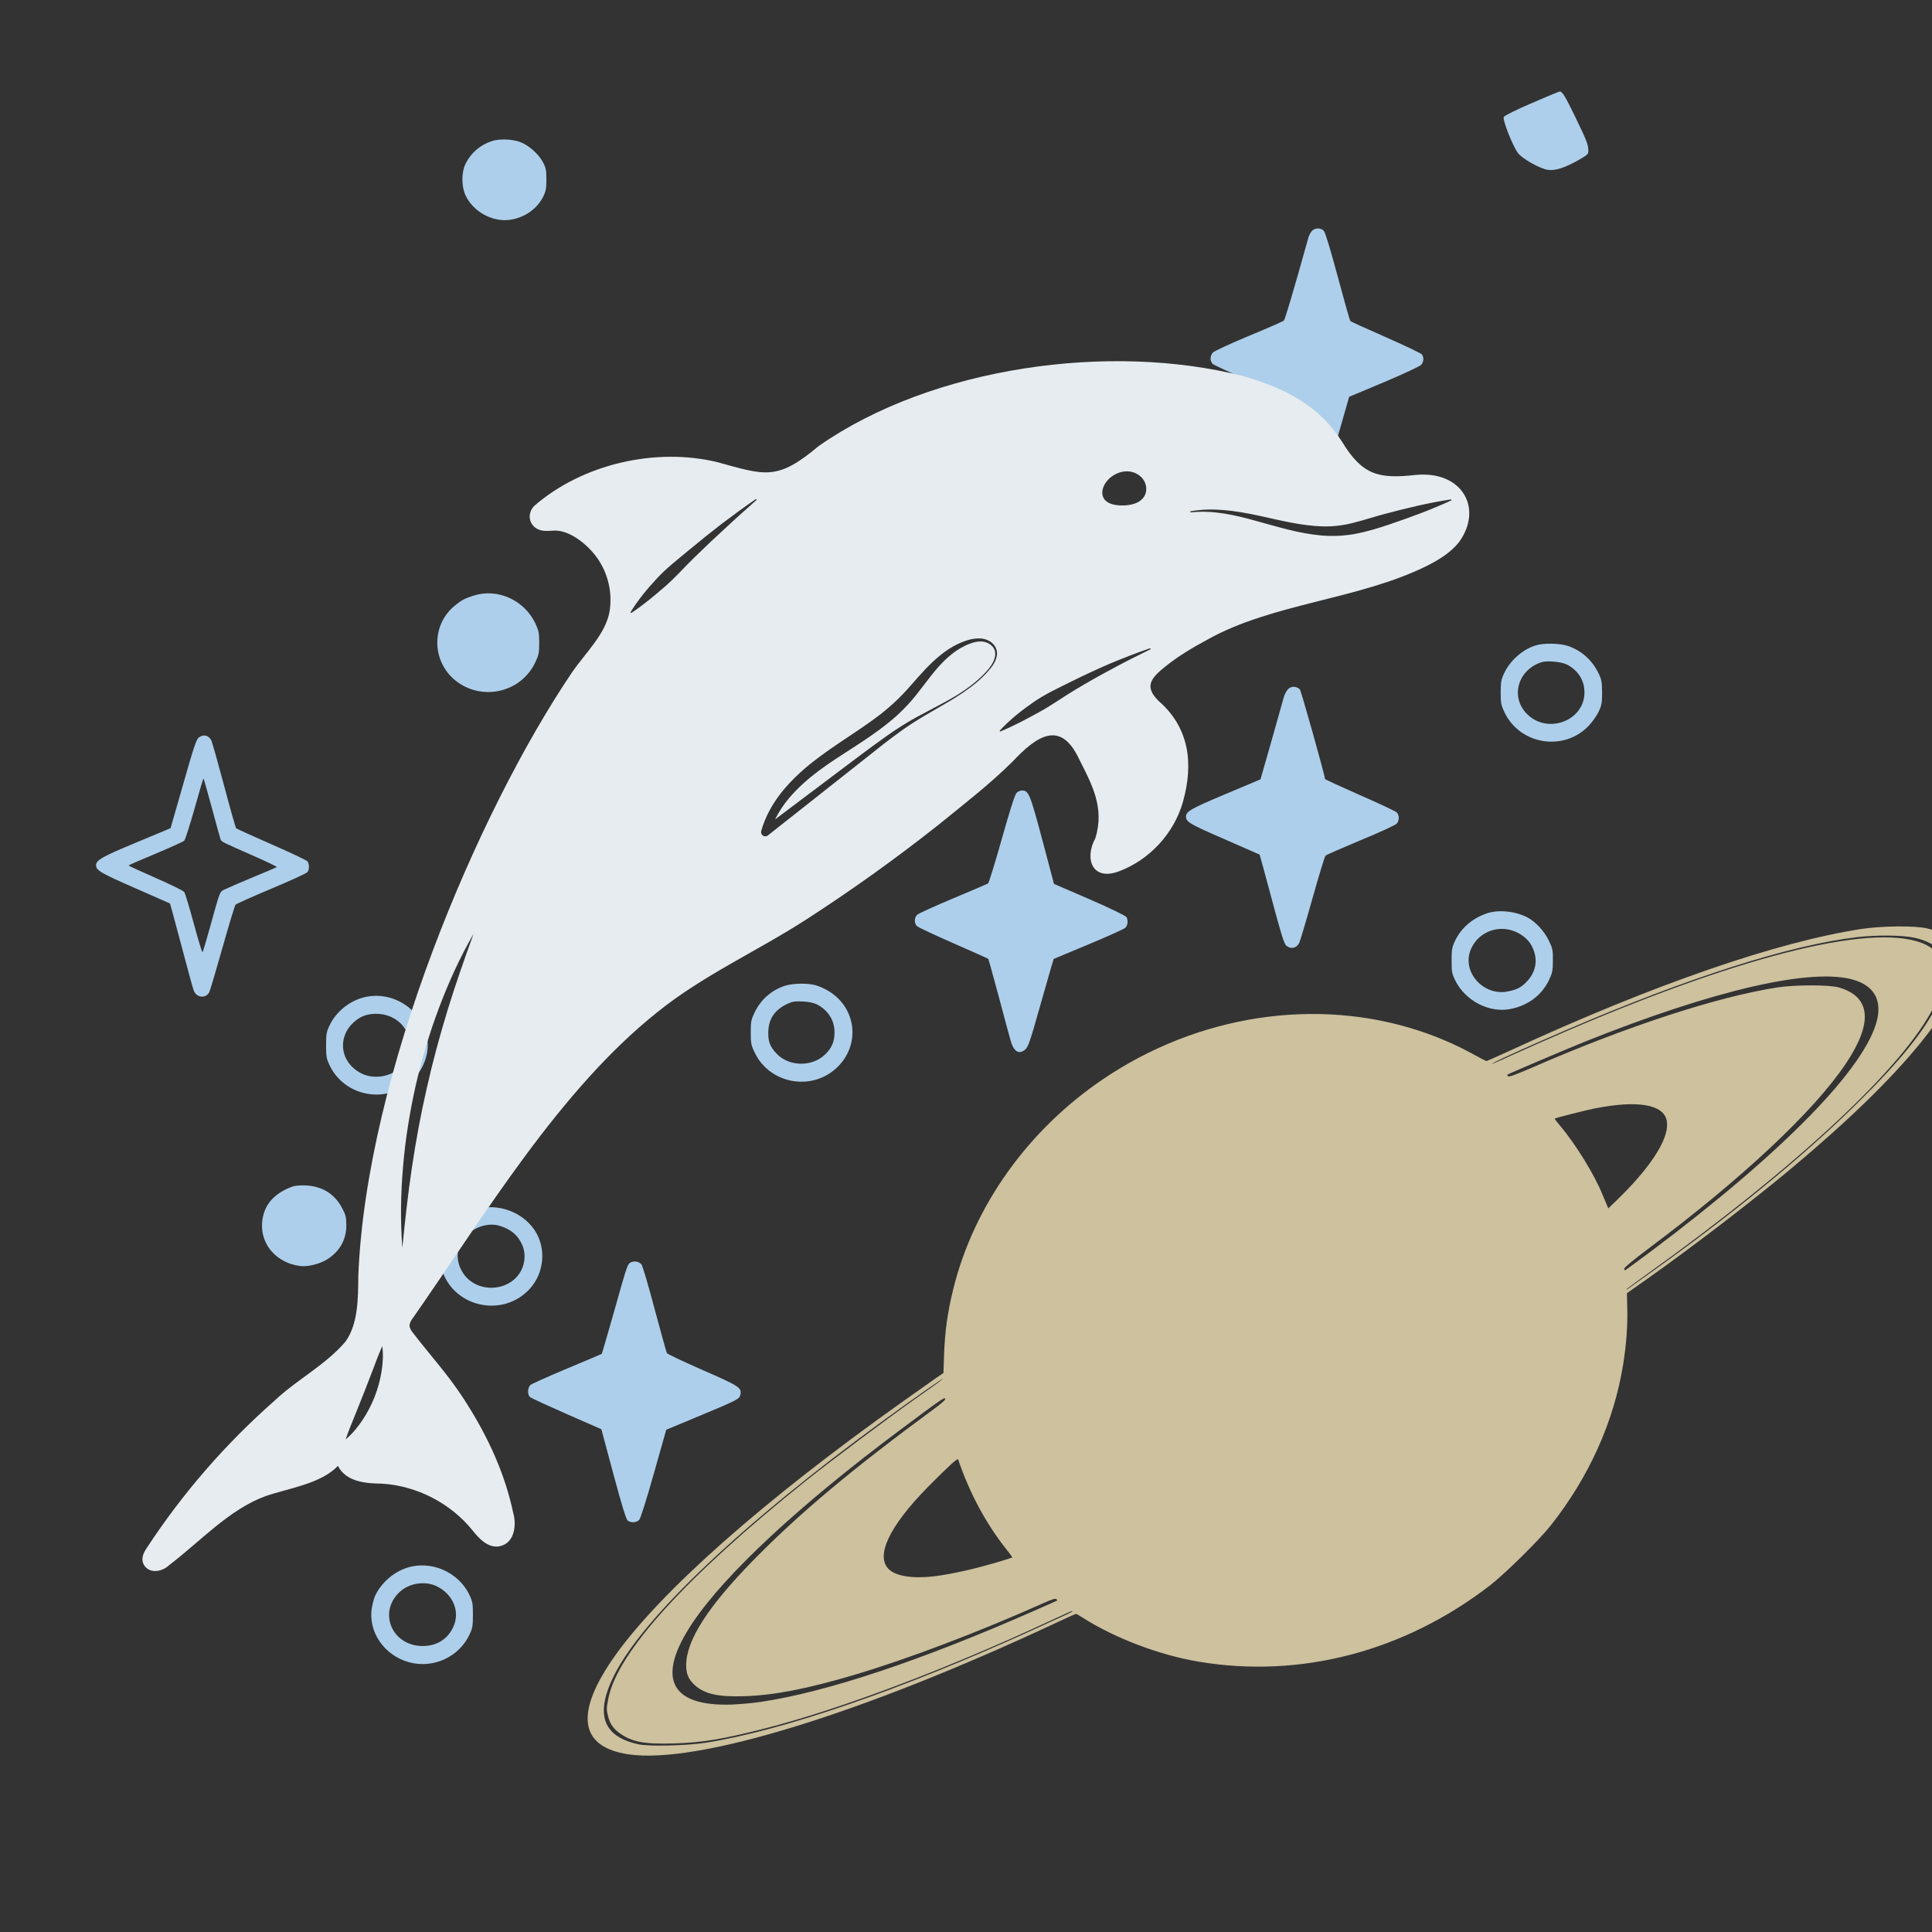 <?xml version="1.0" encoding="UTF-8" standalone="no" ?>
<!DOCTYPE svg PUBLIC "-//W3C//DTD SVG 1.1//EN" "http://www.w3.org/Graphics/SVG/1.1/DTD/svg11.dtd">
<svg xmlns="http://www.w3.org/2000/svg" xmlns:xlink="http://www.w3.org/1999/xlink" version="1.1" width="1080" height="1080" viewBox="0 0 1080 1080" xml:space="preserve">
<rect x="0" y="0" width="1080" height="1080" fill="#333333" stroke="none"/>
<desc>Created with Fabric.js 5.2.4</desc>
<defs>
</defs>
<rect x="0" y="0" width="100%" height="100%" fill="transparent"></rect>
<g transform="matrix(1 0 0 1 540 540)" id="5db1f14c-ac7e-4bf9-a2bb-ff2414fc3bed"  >
<rect style="stroke: none; stroke-width: 1; stroke-dasharray: none; stroke-linecap: butt; stroke-dashoffset: 0; stroke-linejoin: miter; stroke-miterlimit: 4; fill: rgb(255,255,255); fill-rule: nonzero; opacity: 1; visibility: hidden;" vector-effect="non-scaling-stroke"  x="-540" y="-540" rx="0" ry="0" width="1080" height="1080" />
</g>
<g transform="matrix(1 0 0 1 540 540)" id="b91b0d32-de40-4f2c-acb7-c2f2d53e8338"  >
</g>
<g transform="matrix(NaN NaN NaN NaN 0 0)"  >
<g style=""   >
</g>
</g>
<g transform="matrix(NaN NaN NaN NaN 0 0)"  >
<g style=""   >
</g>
</g>
<g transform="matrix(0.07 0 0 -0.07 864.22 73.1)"  >
<path style="stroke: none; stroke-width: 1; stroke-dasharray: none; stroke-linecap: butt; stroke-dashoffset: 0; stroke-linejoin: miter; stroke-miterlimit: 4; fill: rgb(173,207,235); fill-rule: nonzero; opacity: 1;" vector-effect="non-scaling-stroke"  transform=" translate(-11795.95, -12486.25)" d="M 11682 12707 C 11563 12656 11464 12607 11459 12597 C 11447 12576 11527 12371 11571 12310 C 11604 12264 11748 12183 11812 12174 C 11870 12166 11944 12190 12050 12249 C 12131 12295 12135 12299 12134 12331 C 12133 12378 12120 12410 12028 12600 C 11948 12765 11926 12800 11906 12800 C 11900 12800 11799 12758 11682 12707 z" stroke-linecap="round" />
</g>
<g transform="matrix(0.07 0 0 -0.07 281.96 100.52)"  >
<path style="stroke: none; stroke-width: 1; stroke-dasharray: none; stroke-linecap: butt; stroke-dashoffset: 0; stroke-linejoin: miter; stroke-miterlimit: 4; fill: rgb(173,207,235); fill-rule: nonzero; opacity: 1;" vector-effect="non-scaling-stroke"  transform=" translate(-3309.56, -12086.63)" d="M 3210 12396 C 3117 12366 3042 12302 2999 12214 C 2966 12147 2966 12037 2998 11965 C 3060 11829 3222 11743 3366 11769 C 3480 11790 3573 11858 3621 11955 C 3641 11996 3645 12020 3645 12090 C 3645 12162 3641 12183 3618 12226 C 3583 12293 3503 12364 3434 12389 C 3373 12412 3269 12416 3210 12396 z" stroke-linecap="round" />
</g>
<g transform="matrix(0.07 0 0 -0.07 736.18 200.48)"  >
<path style="stroke: none; stroke-width: 1; stroke-dasharray: none; stroke-linecap: butt; stroke-dashoffset: 0; stroke-linejoin: miter; stroke-miterlimit: 4; fill: rgb(173,207,235); fill-rule: nonzero; opacity: 1;" vector-effect="non-scaling-stroke"  transform=" translate(-9929.75, -10629.74)" d="M 9891 11651 C 9880 11640 9867 11616 9862 11598 C 9744 11175 9675 10943 9666 10934 C 9660 10928 9534 10872 9385 10811 C 9237 10749 9107 10689 9098 10678 C 9088 10667 9080 10645 9080 10630 C 9080 10615 9088 10596 9098 10587 C 9107 10579 9238 10518 9388 10452 C 9538 10387 9663 10331 9666 10328 C 9668 10325 9712 10167 9763 9977 C 9815 9781 9863 9622 9872 9610 C 9894 9585 9951 9583 9972 9608 C 9981 9617 10033 9782 10087 9975 L 10187 10325 L 10466 10442 C 10629 10511 10752 10569 10763 10581 C 10783 10606 10785 10639 10768 10663 C 10761 10673 10631 10734 10480 10801 C 10329 10867 10201 10925 10197 10930 C 10192 10934 10147 11094 10096 11284 C 10039 11497 9996 11638 9985 11650 C 9962 11675 9916 11676 9891 11651 z" stroke-linecap="round" />
</g>
<g transform="matrix(0.07 0 0 -0.07 432.54 351.41)"  >
<path style="stroke: none; stroke-width: 1; stroke-dasharray: none; stroke-linecap: butt; stroke-dashoffset: 0; stroke-linejoin: miter; stroke-miterlimit: 4; fill: rgb(173,207,235); fill-rule: nonzero; opacity: 1;" vector-effect="non-scaling-stroke"  transform=" translate(-5504.27, -8429.9)" d="M 5463 9451 C 5452 9439 5404 9287 5346 9082 L 5247 8733 L 4974 8619 C 4823 8556 4691 8498 4681 8490 C 4670 8482 4658 8463 4655 8449 C 4643 8400 4678 8378 4969 8252 L 5243 8132 L 5335 7789 C 5386 7599 5432 7435 5438 7424 C 5459 7385 5516 7378 5545 7410 C 5556 7422 5604 7573 5661 7777 C 5715 7967 5761 8125 5763 8126 C 5765 8128 5892 8183 6045 8247 C 6350 8376 6370 8389 6350 8447 C 6338 8481 6346 8477 5975 8639 L 5765 8731 L 5675 9071 C 5626 9259 5577 9425 5568 9441 C 5554 9464 5543 9470 5516 9470 C 5494 9470 5474 9463 5463 9451 z M 5520 9116 C 5520 9094 5637 8665 5649 8643 C 5655 8630 5737 8589 5872 8530 C 5989 8479 6088 8434 6093 8431 C 6097 8427 6006 8384 5889 8335 C 5773 8287 5670 8240 5659 8231 C 5646 8220 5619 8143 5575 7985 C 5499 7718 5499 7718 5492 7745 C 5468 7852 5368 8207 5358 8222 C 5351 8233 5249 8283 5131 8335 C 5014 8387 4915 8431 4913 8434 C 4910 8437 4918 8444 4931 8449 C 5007 8477 5328 8616 5346 8627 C 5363 8638 5382 8692 5436 8885 C 5497 9101 5520 9164 5520 9116 z" stroke-linecap="round" />
</g>
<g transform="matrix(0.07 0 0 -0.07 644.14 314.64)"  >
<path style="stroke: none; stroke-width: 1; stroke-dasharray: none; stroke-linecap: butt; stroke-dashoffset: 0; stroke-linejoin: miter; stroke-miterlimit: 4; fill: rgb(173,207,235); fill-rule: nonzero; opacity: 1;" vector-effect="non-scaling-stroke"  transform=" translate(-8588.38, -8965.87)" d="M 8479 9346 C 8218 9273 8098 8981 8240 8762 C 8382 8542 8695 8508 8879 8691 C 9056 8868 9031 9144 8825 9285 C 8727 9353 8591 9376 8479 9346 z M 8714 9186 C 8872 9109 8903 8915 8778 8790 C 8680 8691 8500 8691 8396 8788 C 8323 8857 8301 8973 8344 9066 C 8408 9203 8571 9256 8714 9186 z" stroke-linecap="round" />
</g>
<g transform="matrix(0.07 0 0 -0.07 272.94 359.26)"  >
<path style="stroke: none; stroke-width: 1; stroke-dasharray: none; stroke-linecap: butt; stroke-dashoffset: 0; stroke-linejoin: miter; stroke-miterlimit: 4; fill: rgb(173,207,235); fill-rule: nonzero; opacity: 1;" vector-effect="non-scaling-stroke"  transform=" translate(-3178.11, -8315.53)" d="M 3060 8691 C 2990 8669 2965 8655 2913 8613 C 2721 8459 2725 8165 2919 8011 C 3129 7846 3439 7917 3553 8157 C 3582 8218 3585 8234 3585 8315 C 3585 8395 3581 8412 3554 8470 C 3466 8656 3251 8753 3060 8691 z" stroke-linecap="round" />
</g>
<g transform="matrix(0.07 0 0 -0.07 867.24 387.21)"  >
<path style="stroke: none; stroke-width: 1; stroke-dasharray: none; stroke-linecap: butt; stroke-dashoffset: 0; stroke-linejoin: miter; stroke-miterlimit: 4; fill: rgb(173,207,235); fill-rule: nonzero; opacity: 1;" vector-effect="non-scaling-stroke"  transform=" translate(-11840, -7908.07)" d="M 11713 8285 C 11610 8253 11509 8164 11462 8062 C 11439 8013 11435 7992 11435 7910 C 11435 7824 11438 7809 11466 7750 C 11590 7491 11942 7436 12139 7645 C 12168 7675 12203 7726 12218 7757 C 12241 7807 12245 7828 12245 7910 C 12244 7994 12241 8012 12216 8064 C 12165 8168 12081 8244 11973 8281 C 11907 8303 11778 8306 11713 8285 z M 11965 8132 C 12054 8086 12104 8006 12104 7910 C 12104 7682 11806 7572 11643 7740 C 11511 7875 11572 8090 11760 8151 C 11804 8166 11922 8155 11965 8132 z" stroke-linecap="round" />
</g>
<g transform="matrix(0.07 0 0 -0.07 722.45 456.9)"  >
<path style="stroke: none; stroke-width: 1; stroke-dasharray: none; stroke-linecap: butt; stroke-dashoffset: 0; stroke-linejoin: miter; stroke-miterlimit: 4; fill: rgb(173,207,235); fill-rule: nonzero; opacity: 1;" vector-effect="non-scaling-stroke"  transform=" translate(-9729.63, -6892.45)" d="M 9695 7916 C 9682 7903 9666 7872 9660 7848 C 9653 7824 9609 7668 9562 7500 L 9475 7196 L 9195 7078 C 8920 6962 8880 6940 8880 6899 C 8880 6856 8909 6839 9185 6719 C 9339 6651 9466 6596 9468 6595 C 9469 6594 9513 6434 9565 6239 C 9639 5962 9664 5881 9681 5868 C 9718 5837 9763 5847 9784 5889 C 9791 5903 9839 6064 9890 6245 C 9941 6427 9988 6580 9994 6586 C 10000 6593 10127 6648 10275 6710 C 10424 6771 10553 6831 10563 6842 C 10584 6867 10585 6908 10564 6931 C 10556 6940 10423 7003 10269 7070 C 10116 7138 9990 7195 9990 7199 C 9989 7229 9799 7905 9789 7915 C 9760 7941 9721 7942 9695 7916 z" stroke-linecap="round" />
</g>
<g transform="matrix(0.07 0 0 -0.07 113.2 484.14)"  >
<path style="stroke: none; stroke-width: 1; stroke-dasharray: none; stroke-linecap: butt; stroke-dashoffset: 0; stroke-linejoin: miter; stroke-miterlimit: 4; fill: rgb(173,207,235); fill-rule: nonzero; opacity: 1;" vector-effect="non-scaling-stroke"  transform=" translate(-850, -6495.33)" d="M 819 7521 C 801 7507 776 7433 696 7150 L 595 6798 L 320 6683 C 48 6570 0 6543 0 6502 C 0 6461 36 6440 310 6320 L 590 6197 L 605 6146 C 613 6118 653 5967 695 5810 C 736 5653 775 5513 781 5499 C 803 5443 877 5436 904 5488 C 911 5503 959 5664 1010 5845 C 1061 6027 1108 6180 1114 6187 C 1120 6194 1249 6251 1400 6315 C 1551 6378 1681 6438 1688 6447 C 1704 6469 1704 6511 1688 6533 C 1681 6542 1552 6603 1401 6669 C 1250 6735 1123 6793 1119 6797 C 1114 6802 1070 6957 1021 7143 C 971 7329 926 7490 920 7500 C 898 7541 855 7550 819 7521 z M 925 6959 C 959 6830 991 6718 994 6709 C 1003 6689 1003 6689 1248 6581 C 1360 6532 1448 6490 1443 6487 C 1439 6484 1352 6447 1250 6405 C 1148 6363 1048 6319 1028 6309 C 986 6288 993 6306 908 6000 C 880 5898 854 5812 850 5807 C 847 5803 816 5905 781 6034 C 746 6163 712 6278 704 6288 C 697 6299 594 6349 475 6401 C 357 6453 260 6497 260 6500 C 260 6503 357 6545 475 6594 C 593 6644 696 6690 704 6698 C 712 6706 749 6822 787 6956 C 824 7089 856 7197 858 7195 C 860 7194 890 7087 925 6959 z" stroke-linecap="round" />
</g>
<g transform="matrix(0.06 0 0 0.06 712.39 749.64)" id="d78f1026-b866-4650-8af8-2013e2b9b97b"  >
<path style="stroke: rgb(0,0,0); stroke-width: 0; stroke-dasharray: none; stroke-linecap: butt; stroke-dashoffset: 0; stroke-linejoin: miter; stroke-miterlimit: 4; fill: rgb(205,193,158); fill-rule: nonzero; opacity: 1;" vector-effect="non-scaling-stroke"  transform=" translate(-6400.28, -3867.94)" d="M 385 7719 C -80 7651 -122 7331 262 6793 C 690 6195 1641 5354 2921 4444 C 3067 4340 3216 4235 3252 4210 L 3317 4166 L 3323 3990 C 3332 3765 3355 3601 3410 3378 C 3601 2608 4105 1902 4800 1431 C 5688 828 6796 660 7760 981 C 7928 1037 8090 1107 8242 1190 C 8312 1229 8373 1260 8376 1260 C 8380 1260 8486 1212 8614 1154 C 9932 547 11082 149 11870 29 C 12058 0 12366 -3 12478 23 C 12680 68 12783 164 12797 318 C 12831 689 12263 1386 11215 2261 C 10851 2565 10290 2995 9874 3289 L 9685 3422 L 9688 3562 C 9693 3719 9679 3905 9649 4090 C 9562 4624 9331 5137 8972 5590 C 8866 5724 8547 6038 8410 6144 C 7611 6761 6643 7015 5693 6855 C 5326 6793 4913 6636 4612 6444 C 4583 6425 4556 6410 4552 6410 C 4548 6410 4456 6451 4350 6501 C 2550 7343 1023 7812 385 7719 z M 1100 7611 C 1823 7497 2922 7119 4145 6562 C 4494 6403 4520 6391 4520 6385 C 4520 6378 4494 6390 4300 6480 C 3331 6931 2348 7301 1645 7480 C 1257 7578 1065 7610 802 7617 C 532 7625 418 7604 305 7525 C 244 7483 211 7436 193 7367 C 176 7302 177 7286 196 7193 C 284 6763 923 6061 2030 5175 C 2267 4985 2815 4575 3085 4385 C 3201 4304 3302 4231 3310 4222 C 3337 4195 3053 4393 2750 4614 C 1452 5560 521 6441 250 6980 C 67 7345 142 7555 480 7626 C 578 7646 927 7638 1100 7611 z M 1616 7230 C 2231 7138 3107 6846 4165 6380 C 4281 6329 4376 6287 4378 6285 C 4379 6284 4375 6278 4368 6272 C 4359 6265 4327 6275 4255 6307 C 3642 6581 2981 6832 2484 6979 C 2045 7109 1740 7168 1464 7177 C 1217 7185 1093 7157 1000 7074 C 943 7022 920 6971 920 6890 C 919 6659 1122 6342 1550 5906 C 1979 5469 2468 5060 3227 4502 C 3303 4447 3337 4415 3334 4406 C 3327 4389 3301 4407 2915 4695 C 1977 5395 1290 6033 982 6490 C 638 7001 765 7273 1340 7255 C 1420 7252 1544 7241 1616 7230 z M 3230 6060 C 3400 6039 3624 5988 3855 5918 C 3910 5901 3957 5886 3958 5884 C 3960 5883 3937 5851 3907 5813 C 3715 5573 3561 5287 3454 4971 C 3449 4956 3360 5038 3172 5228 C 2810 5596 2679 5875 2811 5997 C 2880 6060 3034 6083 3230 6060 z M 9865 3260 C 10656 2698 11321 2154 11823 1660 C 12230 1260 12454 983 12581 725 C 12748 384 12671 174 12355 109 C 12242 86 12009 84 11830 105 C 11202 179 10262 479 9125 968 C 8814 1102 8513 1237 8454 1270 C 8390 1305 8434 1287 8635 1195 C 8740 1147 8965 1048 9135 975 C 10820 251 12037 -39 12472 177 C 12660 270 12685 469 12545 752 C 12267 1313 11268 2245 9873 3244 C 9767 3320 9680 3384 9680 3387 C 9680 3390 9686 3388 9693 3383 C 9699 3378 9777 3322 9865 3260 z M 9908 3033 C 11142 2108 11911 1320 12016 874 C 12059 688 11985 560 11801 504 C 11414 386 10502 595 9293 1079 C 9141 1140 8579 1379 8571 1386 C 8568 1389 8571 1395 8577 1401 C 8586 1410 8647 1387 8807 1318 C 9685 935 10531 659 11090 573 C 11257 548 11571 548 11660 574 C 11959 661 11980 903 11722 1287 C 11423 1732 10754 2358 9881 3010 C 9744 3113 9661 3182 9660 3193 C 9660 3202 9663 3210 9666 3210 C 9669 3210 9778 3130 9908 3033 z M 9705 2440 C 9958 2171 10081 1952 10056 1816 C 10027 1663 9786 1622 9385 1701 C 9300 1718 9022 1788 9012 1796 C 9010 1797 9032 1827 9062 1862 C 9209 2036 9384 2321 9459 2508 C 9470 2534 9486 2572 9495 2593 L 9511 2632 L 9573 2573 C 9606 2541 9666 2481 9705 2440 z" stroke-linecap="round" />
</g>
<g transform="matrix(0.07 0 0 -0.07 570.86 515)"  >
<path style="stroke: none; stroke-width: 1; stroke-dasharray: none; stroke-linecap: butt; stroke-dashoffset: 0; stroke-linejoin: miter; stroke-miterlimit: 4; fill: rgb(173,207,235); fill-rule: nonzero; opacity: 1;" vector-effect="non-scaling-stroke"  transform=" translate(-7520.23, -6045.55)" d="M 7482 7069 C 7469 7056 7427 6922 7365 6702 C 7311 6511 7262 6352 7256 6348 C 7250 6344 7125 6290 6978 6229 C 6831 6167 6701 6108 6690 6098 C 6665 6074 6664 6028 6689 6006 C 6700 5996 6831 5935 6981 5869 C 7131 5803 7255 5748 7257 5746 C 7259 5744 7297 5608 7341 5444 C 7385 5279 7427 5121 7436 5092 C 7461 5003 7504 4978 7554 5023 C 7575 5041 7594 5095 7660 5330 C 7705 5487 7750 5644 7760 5680 L 7780 5745 L 8055 5860 C 8207 5923 8340 5983 8351 5993 C 8371 6012 8376 6050 8361 6079 C 8355 6089 8232 6149 8067 6221 L 7782 6344 L 7689 6695 C 7590 7065 7580 7090 7526 7090 C 7512 7090 7492 7081 7482 7069 z" stroke-linecap="round" />
</g>
<g transform="matrix(0.07 0 0 -0.07 839.77 536.94)"  >
<path style="stroke: none; stroke-width: 1; stroke-dasharray: none; stroke-linecap: butt; stroke-dashoffset: 0; stroke-linejoin: miter; stroke-miterlimit: 4; fill: rgb(173,207,235); fill-rule: nonzero; opacity: 1;" vector-effect="non-scaling-stroke"  transform=" translate(-11439.58, -5725.85)" d="M 11315 6102 C 11199 6062 11110 5984 11062 5882 C 11038 5832 11035 5812 11035 5725 C 11035 5634 11038 5620 11065 5565 C 11146 5404 11333 5307 11501 5338 C 11642 5364 11754 5447 11813 5570 C 11840 5628 11844 5645 11844 5725 C 11845 5806 11842 5822 11813 5882 C 11777 5959 11705 6037 11639 6071 C 11540 6121 11408 6134 11315 6102 z M 11570 5944 C 11636 5908 11676 5859 11696 5791 C 11722 5705 11698 5619 11629 5551 C 11588 5510 11557 5494 11485 5479 C 11287 5439 11113 5638 11189 5816 C 11252 5963 11427 6022 11570 5944 z" stroke-linecap="round" />
</g>
<g transform="matrix(0.07 0 0 -0.07 448.1 577.28)"  >
<path style="stroke: none; stroke-width: 1; stroke-dasharray: none; stroke-linecap: butt; stroke-dashoffset: 0; stroke-linejoin: miter; stroke-miterlimit: 4; fill: rgb(173,207,235); fill-rule: nonzero; opacity: 1;" vector-effect="non-scaling-stroke"  transform=" translate(-5731.11, -5137.82)" d="M 5593 5511 C 5488 5475 5405 5401 5356 5300 C 5328 5241 5325 5226 5325 5140 C 5325 5055 5328 5038 5356 4980 C 5475 4729 5811 4667 6013 4859 C 6200 5036 6172 5327 5955 5465 C 5928 5483 5883 5504 5856 5513 C 5790 5536 5661 5534 5593 5511 z M 5855 5363 C 5944 5316 5994 5236 5994 5140 C 5994 5066 5972 5015 5918 4963 C 5816 4865 5636 4866 5537 4965 C 5481 5022 5465 5060 5465 5135 C 5465 5244 5513 5318 5615 5367 C 5657 5387 5676 5390 5740 5387 C 5790 5385 5828 5376 5855 5363 z" stroke-linecap="round" />
</g>
<g transform="matrix(0.07 0 0 -0.07 210.7 584.27)"  >
<path style="stroke: none; stroke-width: 1; stroke-dasharray: none; stroke-linecap: butt; stroke-dashoffset: 0; stroke-linejoin: miter; stroke-miterlimit: 4; fill: rgb(173,207,235); fill-rule: nonzero; opacity: 1;" vector-effect="non-scaling-stroke"  transform=" translate(-2271, -5035.96)" d="M 2159 5416 C 2044 5384 1941 5298 1892 5192 C 1868 5142 1865 5123 1865 5035 C 1865 4948 1868 4928 1892 4878 C 1993 4661 2262 4577 2475 4696 C 2616 4775 2701 4948 2671 5097 C 2625 5330 2387 5478 2159 5416 z M 2381 5263 C 2547 5190 2585 4987 2458 4860 C 2380 4781 2243 4761 2144 4812 C 1958 4909 1951 5141 2131 5253 C 2198 5294 2302 5298 2381 5263 z" stroke-linecap="round" />
</g>
<g transform="matrix(0.07 0 0 -0.07 170.03 685.22)"  >
<path style="stroke: none; stroke-width: 1; stroke-dasharray: none; stroke-linecap: butt; stroke-dashoffset: 0; stroke-linejoin: miter; stroke-miterlimit: 4; fill: rgb(173,207,235); fill-rule: nonzero; opacity: 1;" vector-effect="non-scaling-stroke"  transform=" translate(-1678.18, -3564.66)" d="M 1579 3876 C 1428 3818 1351 3723 1342 3585 C 1331 3410 1462 3265 1650 3243 C 1708 3236 1806 3261 1861 3296 C 1963 3360 2015 3454 2015 3570 C 2014 3636 2010 3653 1980 3708 C 1921 3820 1821 3881 1690 3887 C 1643 3889 1602 3885 1579 3876 z" stroke-linecap="round" />
</g>
<g transform="matrix(0.07 0 0 -0.07 274.51 702.35)"  >
<path style="stroke: none; stroke-width: 1; stroke-dasharray: none; stroke-linecap: butt; stroke-dashoffset: 0; stroke-linejoin: miter; stroke-miterlimit: 4; fill: rgb(173,207,235); fill-rule: nonzero; opacity: 1;" vector-effect="non-scaling-stroke"  transform=" translate(-3200.98, -3314.94)" d="M 3084 3692 C 2881 3632 2752 3420 2803 3227 C 2885 2914 3288 2816 3509 3055 C 3627 3183 3644 3383 3548 3526 C 3449 3672 3254 3742 3084 3692 z M 3271 3559 C 3358 3532 3412 3487 3446 3415 C 3488 3327 3470 3219 3402 3147 C 3301 3040 3115 3037 3012 3140 C 2936 3215 2913 3328 2955 3415 C 3010 3528 3157 3595 3271 3559 z" stroke-linecap="round" />
</g>
<g transform="matrix(0.07 0 0 -0.07 354.63 778.05)"  >
<path style="stroke: none; stroke-width: 1; stroke-dasharray: none; stroke-linecap: butt; stroke-dashoffset: 0; stroke-linejoin: miter; stroke-miterlimit: 4; fill: rgb(173,207,235); fill-rule: nonzero; opacity: 1;" vector-effect="non-scaling-stroke"  transform=" translate(-4368.7, -2211.63)" d="M 4343 3247 C 4314 3234 4313 3232 4206 2851 C 4154 2668 4110 2517 4108 2515 C 4106 2513 3982 2461 3832 2398 C 3682 2335 3550 2276 3539 2267 C 3515 2246 3513 2188 3536 2169 C 3546 2161 3677 2101 3829 2034 L 4105 1913 L 4201 1555 C 4270 1298 4303 1193 4316 1183 C 4342 1164 4386 1167 4407 1189 C 4418 1201 4465 1350 4524 1559 L 4623 1909 L 4844 2001 C 5199 2149 5207 2153 5215 2189 C 5227 2245 5208 2257 4913 2386 C 4760 2453 4632 2514 4628 2521 C 4624 2529 4580 2687 4530 2874 C 4481 3060 4433 3221 4425 3230 C 4405 3252 4370 3259 4343 3247 z" stroke-linecap="round" />
</g>
<g transform="matrix(0.07 0 0 -0.07 235.95 902.65)"  >
<path style="stroke: none; stroke-width: 1; stroke-dasharray: none; stroke-linecap: butt; stroke-dashoffset: 0; stroke-linejoin: miter; stroke-miterlimit: 4; fill: rgb(173,207,235); fill-rule: nonzero; opacity: 1;" vector-effect="non-scaling-stroke"  transform=" translate(-2639.06, -395.72)" d="M 2519 771 C 2413 737 2318 655 2267 554 C 2258 537 2246 494 2239 457 C 2203 263 2336 68 2540 15 C 2732 -35 2935 60 3018 238 C 3042 288 3045 308 3045 395 C 3045 483 3042 502 3018 552 C 2932 736 2711 833 2519 771 z M 2762 620 C 2889 555 2943 418 2889 300 C 2844 201 2757 146 2645 146 C 2402 145 2286 409 2456 574 C 2534 650 2667 670 2762 620 z" stroke-linecap="round" />
</g>
<g transform="matrix(NaN NaN NaN NaN 0 0)"  >
<g style=""   >
</g>
</g>
<g transform="matrix(NaN NaN NaN NaN 0 0)"  >
<g style=""   >
</g>
</g>
<g transform="matrix(NaN NaN NaN NaN 0 0)"  >
<g style=""   >
</g>
</g>
<g transform="matrix(NaN NaN NaN NaN 0 0)"  >
<g style=""   >
</g>
</g>
<g transform="matrix(NaN NaN NaN NaN 0 0)"  >
<g style=""   >
</g>
</g>
<g transform="matrix(NaN NaN NaN NaN 0 0)"  >
<g style=""   >
</g>
</g>
<g transform="matrix(NaN NaN NaN NaN 0 0)"  >
<g style=""   >
</g>
</g>
<g transform="matrix(NaN NaN NaN NaN 0 0)"  >
<g style=""   >
</g>
</g>
<g transform="matrix(NaN NaN NaN NaN 0 0)"  >
<g style=""   >
</g>
</g>
<g transform="matrix(NaN NaN NaN NaN 0 0)"  >
<g style=""   >
</g>
</g>
<g transform="matrix(NaN NaN NaN NaN 0 0)"  >
<g style=""   >
</g>
</g>
<g transform="matrix(NaN NaN NaN NaN 0 0)"  >
<g style=""   >
</g>
</g>
<g transform="matrix(NaN NaN NaN NaN 0 0)"  >
<g style=""   >
</g>
</g>
<g transform="matrix(NaN NaN NaN NaN 0 0)"  >
<g style=""   >
</g>
</g>
<g transform="matrix(NaN NaN NaN NaN 0 0)"  >
<g style=""   >
</g>
</g>
<g transform="matrix(NaN NaN NaN NaN 0 0)"  >
<g style=""   >
</g>
</g>
<g transform="matrix(NaN NaN NaN NaN 0 0)"  >
<g style=""   >
</g>
</g>
<g transform="matrix(NaN NaN NaN NaN 0 0)"  >
<g style=""   >
</g>
</g>
<g transform="matrix(NaN NaN NaN NaN 0 0)"  >
<g style=""   >
</g>
</g>
<g transform="matrix(NaN NaN NaN NaN 0 0)"  >
<g style=""   >
</g>
</g>
<g transform="matrix(NaN NaN NaN NaN 0 0)"  >
<g style=""   >
</g>
</g>
<g transform="matrix(NaN NaN NaN NaN 0 0)"  >
<g style=""   >
</g>
</g>
<g transform="matrix(NaN NaN NaN NaN 0 0)"  >
<g style=""   >
</g>
</g>
<g transform="matrix(NaN NaN NaN NaN 0 0)"  >
<g style=""   >
</g>
</g>
<g transform="matrix(NaN NaN NaN NaN 0 0)"  >
<g style=""   >
</g>
</g>
<g transform="matrix(NaN NaN NaN NaN 0 0)"  >
<g style=""   >
</g>
</g>
<g transform="matrix(NaN NaN NaN NaN 0 0)"  >
<g style=""   >
</g>
</g>
<g transform="matrix(20.17 0 0 20.17 450.42 540)" id="1f7464c1-1fba-4c58-a79d-c2cd7ca6739b"  >
<path style="stroke: rgb(0,0,0); stroke-width: 0; stroke-dasharray: none; stroke-linecap: butt; stroke-dashoffset: 0; stroke-linejoin: miter; stroke-miterlimit: 4; fill: rgb(230,236,239); fill-rule: nonzero; opacity: 1;" vector-effect="non-scaling-stroke"  transform=" translate(-19.65, -20.16)" d="M 24.892 11.427 C 24.937 11.607 24.827 11.792 24.709 11.937 C 24.502 12.178 24.254 12.381 23.989 12.558 C 23.724 12.736 23.439 12.881 23.157 13.031 C 22.874 13.181 22.588 13.328 22.317 13.501 C 22.044 13.672 21.784 13.861 21.525 14.05 C 21.01 14.429 20.502 14.818 19.99 15.201 L 18.799 16.098 C 18.903 15.89 19.031 15.693 19.182 15.514 C 19.424 15.227 19.709 14.976 20.012 14.748 C 20.622 14.294 21.313 13.927 21.931 13.426 C 22.242 13.181 22.529 12.887 22.767 12.576 C 23.01 12.269 23.227 11.954 23.499 11.691 C 23.634 11.56 23.781 11.442 23.943 11.348 C 24.105 11.257 24.283 11.178 24.465 11.166 C 24.643 11.154 24.841 11.249 24.892 11.427 z M 37.762 8.403 C 37.524 8.71 37.181 8.91 36.878 9.064 C 34.985 10.008 32.579 10.102 30.776 11.118 C 30.329 11.357 29.984 11.574 29.691 11.801 C 29.225 12.164 29.006 12.396 29.43 12.815 C 30.264 13.538 30.412 14.524 30.102 15.617 C 29.854 16.488 29.172 17.225 28.323 17.539 C 27.584 17.811 27.37 17.18 27.674 16.624 C 27.944 15.77 27.573 15.113 27.221 14.416 C 26.708 13.329 26.05 13.783 25.378 14.499 C 24.733 15.137 24.025 15.681 23.324 16.251 C 22.148 17.182 20.912 18.066 19.653 18.878 C 18.296 19.753 16.787 20.427 15.531 21.444 C 12.83 23.596 10.778 27.027 8.78 29.891 C 8.631 30.082 8.634 30.172 8.786 30.356 C 9.244 30.948 9.737 31.49 10.152 32.127 C 10.865 33.218 11.319 34.261 11.542 35.315 C 11.635 35.637 11.588 36.105 11.227 36.225 C 10.857 36.351 10.559 35.981 10.416 35.803 C 9.811 35.052 8.875 34.567 7.912 34.507 C 7.469 34.501 6.917 34.466 6.684 34.015 C 6.205 34.514 5.326 34.63 4.676 34.853 C 3.663 35.225 2.874 36.107 2.002 36.769 C 1.8 36.962 1.433 37.011 1.294 36.733 C 1.214 36.552 1.328 36.377 1.377 36.303 C 2.372 34.781 3.57 33.401 4.936 32.2 C 5.547 31.622 6.351 31.212 6.895 30.568 C 7.24 30.082 7.244 29.408 7.249 28.756 C 7.465 23.18 10.544 15.911 13.171 12.024 C 13.537 11.488 14.11 10.957 14.214 10.325 C 14.294 9.826 14.176 9.301 13.892 8.883 C 13.625 8.492 13.132 8.094 12.704 8.092 C 12.603 8.093 12.508 8.108 12.401 8.099 C 12.031 8.075 11.868 7.684 12.121 7.412 C 13.463 6.245 15.484 5.783 17.196 6.195 C 18.539 6.564 18.858 6.716 20.012 5.747 L 20.012 5.747 C 23.167 3.545 28.097 2.87 31.774 3.811 C 32.972 4.157 33.905 4.656 34.515 5.634 C 35.078 6.553 35.52 6.666 36.557 6.55 C 37.85 6.428 38.424 7.48 37.762 8.403 z M 7.914 30.695 C 7.814 30.916 7.734 31.133 7.653 31.349 L 7.406 31.988 L 7.152 32.624 C 7.065 32.837 6.976 33.051 6.898 33.28 C 7.084 33.125 7.237 32.938 7.369 32.739 C 7.501 32.539 7.613 32.326 7.7 32.103 C 7.788 31.881 7.852 31.648 7.891 31.412 C 7.93 31.177 7.945 30.936 7.914 30.695 z M 10.444 19.267 C 10.068 19.918 9.754 20.606 9.489 21.312 C 9.221 22.017 9.008 22.743 8.838 23.479 C 8.674 24.216 8.553 24.963 8.49 25.714 C 8.425 26.466 8.411 27.221 8.47 27.972 C 8.543 27.223 8.625 26.481 8.735 25.743 C 8.846 25.006 8.979 24.274 9.146 23.549 C 9.308 22.822 9.504 22.104 9.721 21.391 C 9.94 20.678 10.187 19.973 10.444 19.267 z M 27.902 7.185 C 27.985 7.344 28.19 7.388 28.369 7.395 C 28.628 7.406 28.934 7.347 29.048 7.114 C 29.11 6.987 29.097 6.83 29.025 6.709 C 28.954 6.587 28.828 6.502 28.691 6.468 C 28.433 6.404 28.149 6.525 27.985 6.735 C 27.886 6.862 27.827 7.042 27.902 7.185 z M 18.284 7.227 C 18.279 7.22 18.27 7.218 18.262 7.223 C 17.94 7.443 17.627 7.675 17.315 7.91 C 17.006 8.149 16.701 8.393 16.401 8.643 C 16.102 8.894 15.788 9.132 15.523 9.421 C 15.257 9.708 15.004 10.009 14.797 10.35 C 14.794 10.355 14.794 10.362 14.798 10.367 C 14.803 10.375 14.813 10.377 14.82 10.372 C 15.153 10.152 15.45 9.902 15.743 9.648 C 16.037 9.395 16.291 9.101 16.57 8.831 C 16.847 8.56 17.129 8.293 17.416 8.031 C 17.7 7.765 17.991 7.507 18.282 7.248 C 18.288 7.243 18.289 7.234 18.284 7.227 z M 24.941 11.415 C 24.893 11.202 24.668 11.08 24.465 11.081 C 24.257 11.077 24.063 11.145 23.881 11.227 C 23.698 11.312 23.53 11.425 23.375 11.551 C 23.063 11.803 22.805 12.107 22.551 12.395 C 22.299 12.686 22.031 12.94 21.732 13.175 C 21.133 13.64 20.454 14.022 19.832 14.514 C 19.522 14.761 19.229 15.034 18.978 15.348 C 18.73 15.663 18.526 16.022 18.417 16.415 L 18.416 16.418 C 18.406 16.453 18.413 16.491 18.437 16.521 C 18.477 16.572 18.55 16.581 18.601 16.541 L 21.612 14.163 C 21.861 13.964 22.114 13.771 22.374 13.588 C 22.634 13.405 22.907 13.242 23.185 13.083 C 23.734 12.763 24.312 12.451 24.733 11.957 C 24.798 11.884 24.856 11.803 24.899 11.712 C 24.94 11.623 24.965 11.518 24.941 11.415 z M 29.206 11.366 C 29.203 11.357 29.194 11.353 29.186 11.356 C 28.811 11.484 28.442 11.63 28.075 11.782 C 27.711 11.94 27.35 12.107 26.994 12.284 C 26.639 12.463 26.273 12.628 25.947 12.858 C 25.62 13.086 25.306 13.334 25.031 13.632 C 25.027 13.636 25.026 13.643 25.028 13.649 C 25.032 13.657 25.041 13.661 25.049 13.658 C 25.423 13.503 25.769 13.316 26.114 13.127 C 26.459 12.94 26.777 12.707 27.115 12.506 C 27.452 12.303 27.795 12.109 28.143 11.925 C 28.489 11.735 28.843 11.559 29.198 11.385 C 29.205 11.382 29.209 11.373 29.206 11.366 z M 37.544 7.242 C 37.542 7.233 37.534 7.227 37.526 7.229 C 36.911 7.323 36.312 7.468 35.717 7.626 C 35.418 7.703 35.128 7.802 34.84 7.873 C 34.552 7.95 34.262 7.984 33.963 7.976 C 33.366 7.957 32.769 7.802 32.166 7.67 C 31.564 7.545 30.933 7.446 30.319 7.557 C 30.311 7.558 30.305 7.566 30.306 7.574 C 30.307 7.583 30.315 7.589 30.324 7.588 C 30.937 7.521 31.541 7.659 32.129 7.824 C 32.72 7.984 33.314 8.175 33.95 8.229 C 34.266 8.256 34.595 8.238 34.907 8.179 C 35.22 8.117 35.517 8.026 35.808 7.928 C 36.391 7.73 36.971 7.52 37.535 7.259 C 37.541 7.256 37.545 7.249 37.544 7.242 z" stroke-linecap="round" />
</g>
<g transform="matrix(NaN NaN NaN NaN 0 0)"  >
<g style=""   >
</g>
</g>
<g transform="matrix(NaN NaN NaN NaN 0 0)"  >
<g style=""   >
</g>
</g>
<g transform="matrix(NaN NaN NaN NaN 0 0)"  >
<g style=""   >
</g>
</g>
<g transform="matrix(NaN NaN NaN NaN 0 0)"  >
<g style=""   >
</g>
</g>
<g transform="matrix(NaN NaN NaN NaN 0 0)"  >
<g style=""   >
</g>
</g>
</svg>